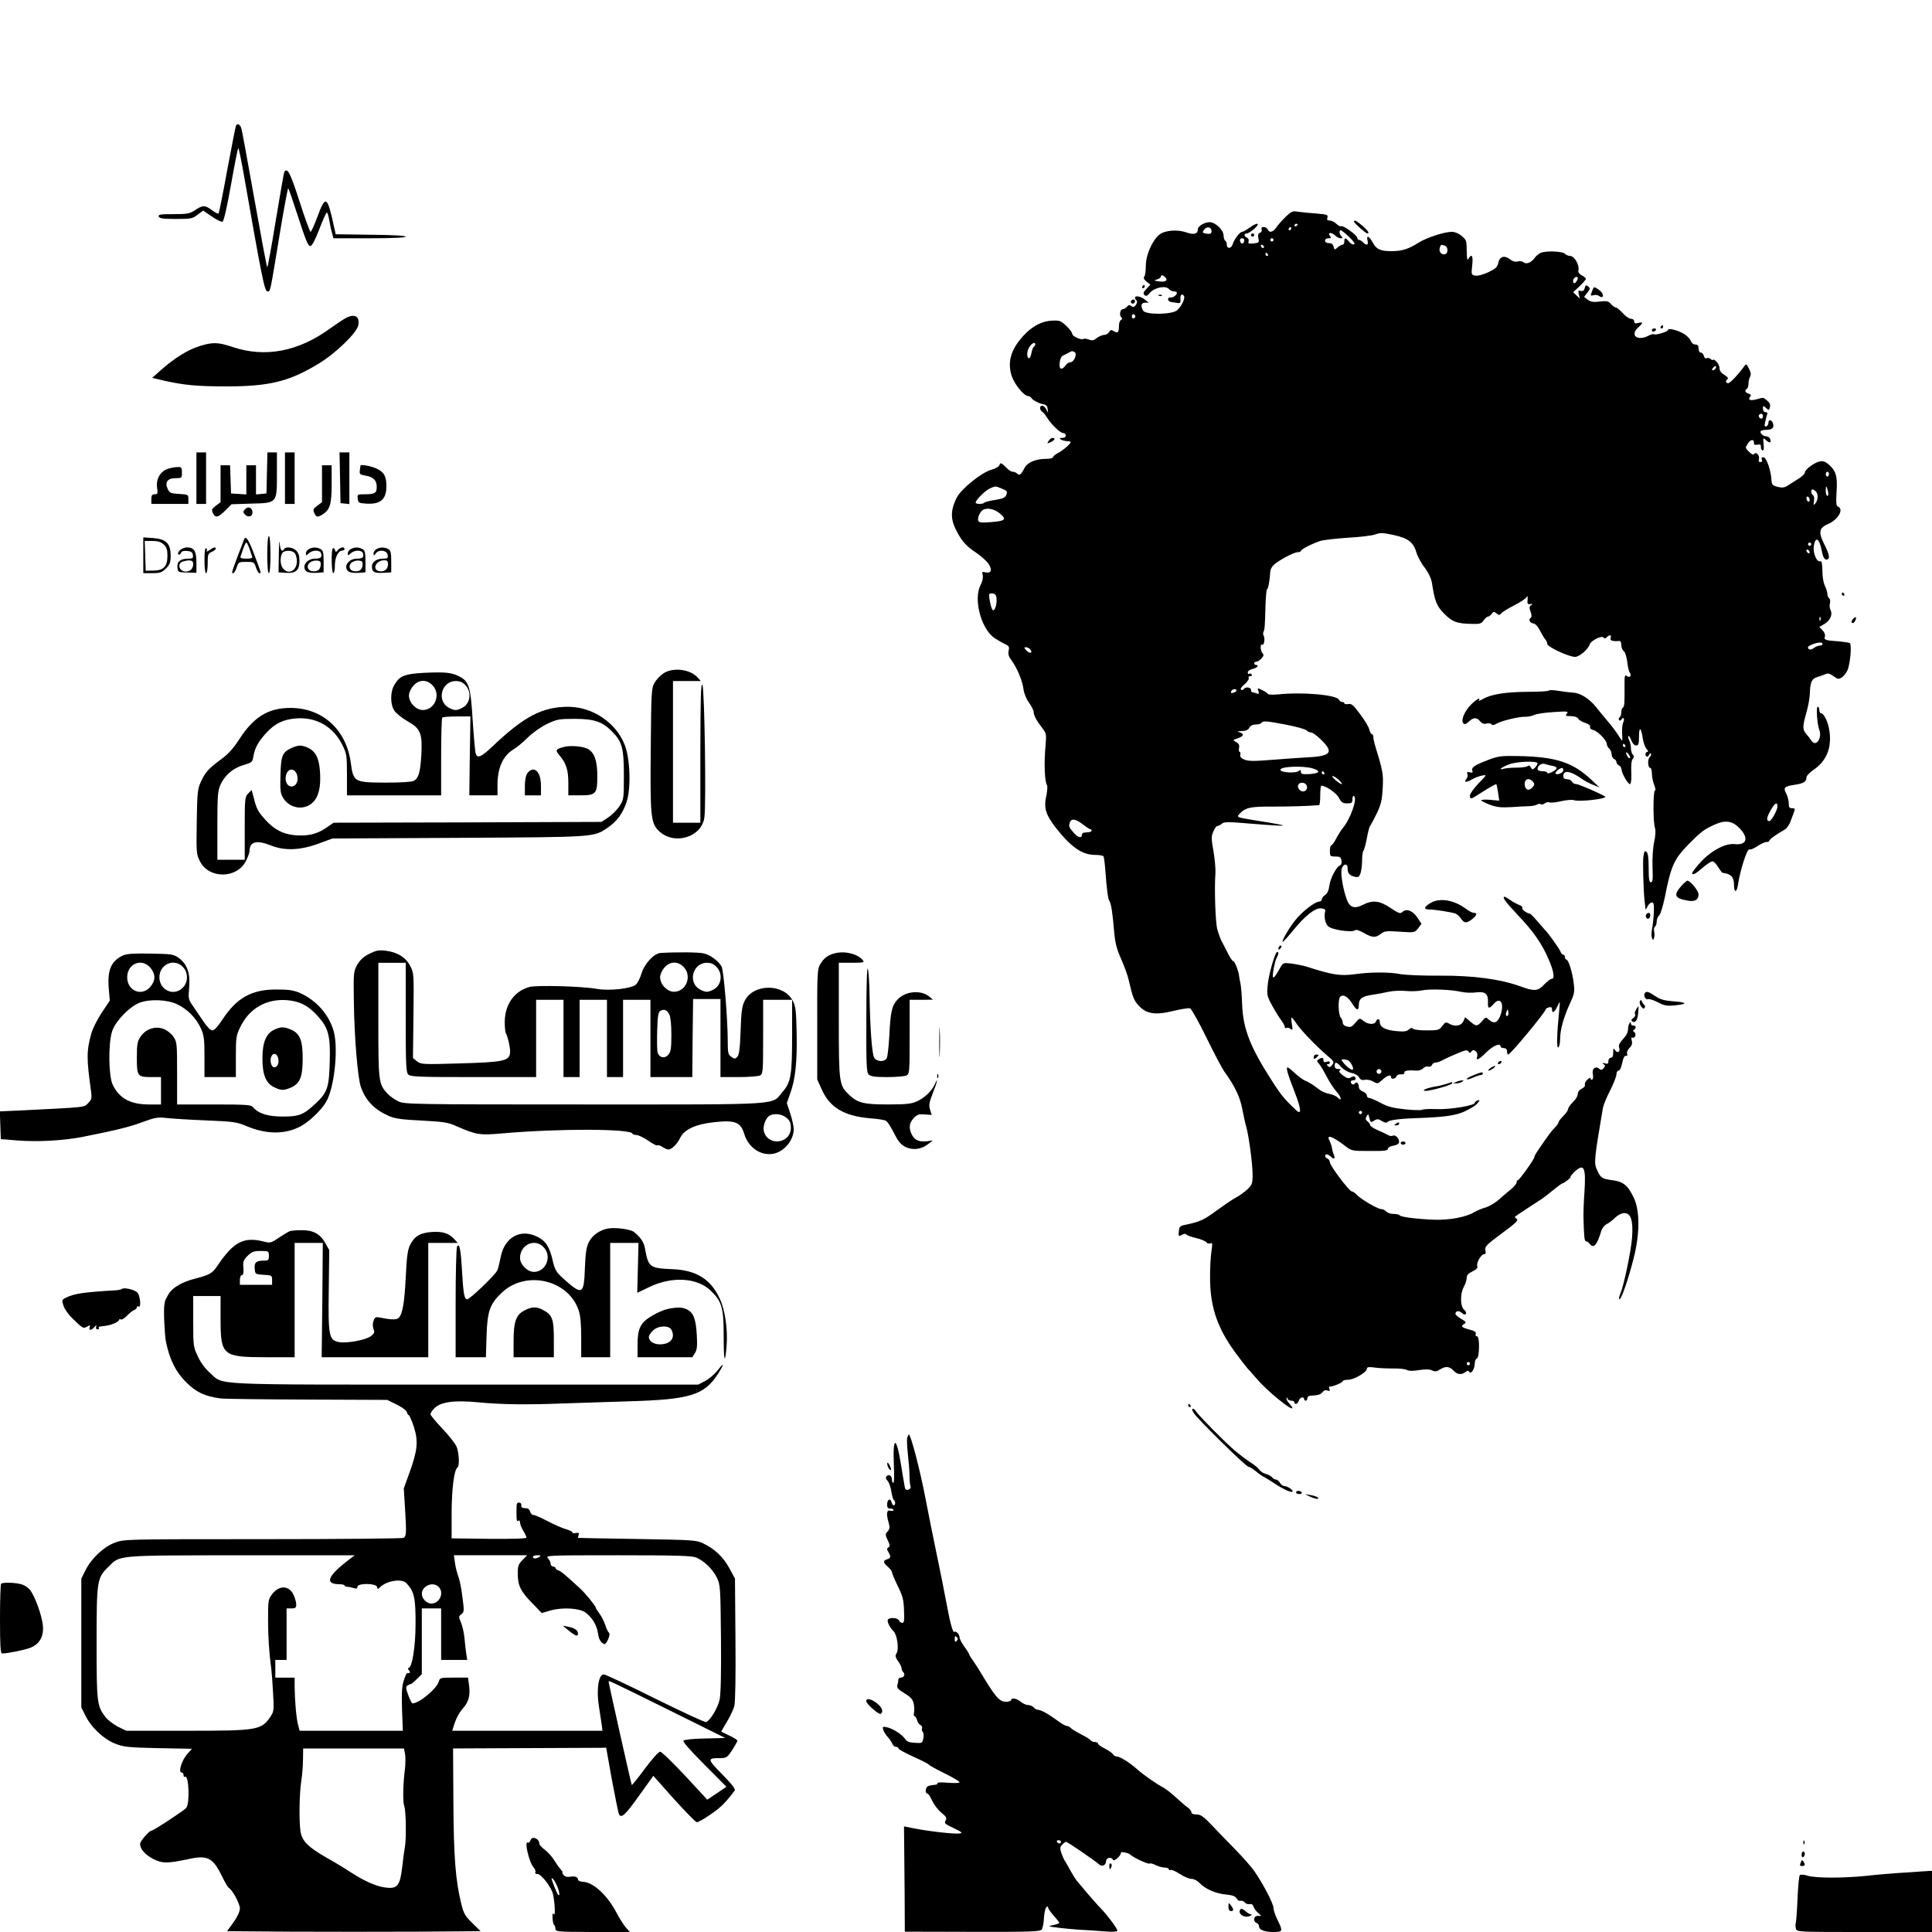 <?xml version="1.0" standalone="no"?>
<!DOCTYPE svg PUBLIC "-//W3C//DTD SVG 20010904//EN"
 "http://www.w3.org/TR/2001/REC-SVG-20010904/DTD/svg10.dtd">
<svg version="1.0" xmlns="http://www.w3.org/2000/svg"
 width="1200pt" height="1200pt" viewBox="0 0 1200 1200"
 preserveAspectRatio="xMidYMid meet">

<g transform="translate(0,1200) scale(0.1,-0.1)"
fill="#000000" stroke="none">
<path d="M1465 11217 c-3 -8 -27 -132 -54 -275 -26 -144 -50 -265 -54 -268 -3
-3 -21 6 -40 20 -42 32 -58 33 -105 1 -33 -22 -47 -25 -134 -25 -82 0 -96 -2
-92 -15 5 -12 27 -15 107 -15 93 0 103 2 134 26 l35 26 54 -37 c29 -20 59 -35
66 -32 8 3 28 90 53 231 22 124 42 226 45 226 3 0 18 -71 33 -157 113 -644
130 -733 148 -733 19 0 14 -23 80 378 24 144 46 262 49 262 3 0 31 -82 63
-181 47 -145 62 -180 75 -177 11 2 30 39 56 106 21 56 42 102 46 102 4 0 10
-19 14 -42 4 -24 11 -60 17 -80 l10 -38 224 0 c140 0 225 4 225 10 0 6 -84 11
-217 12 l-218 3 -23 103 c-31 132 -44 133 -91 4 -19 -50 -38 -92 -42 -92 -4 0
-36 86 -69 190 -57 177 -75 212 -94 182 -3 -4 -26 -139 -53 -300 -26 -161 -50
-292 -53 -292 -3 0 -38 188 -79 418 -41 229 -77 428 -81 441 -7 29 -28 39 -35
18z"/>
<path d="M7985 10653 c-22 -22 -48 -51 -58 -66 -20 -30 -44 -35 -53 -12 -4 8
-15 15 -25 15 -12 0 -16 -5 -13 -15 4 -8 -1 -17 -10 -21 -11 -4 -14 -14 -10
-34 6 -26 3 -28 -30 -32 -30 -3 -35 -1 -31 13 3 10 -1 19 -10 23 -19 7 -20 26
-1 26 8 0 30 14 48 30 40 37 17 41 -32 5 -19 -14 -39 -25 -45 -25 -14 0 -50
-47 -59 -78 -9 -27 -36 -29 -36 -3 0 11 -4 23 -10 26 -5 3 -10 18 -10 31 0 35
-51 84 -87 84 -32 0 -73 -25 -73 -44 0 -29 -24 -36 -70 -20 -56 20 -132 14
-167 -12 -44 -33 -86 -127 -86 -192 0 -31 -4 -63 -9 -69 -7 -9 -4 -18 13 -32
l24 -19 -24 -26 c-20 -21 -22 -29 -13 -38 10 -10 17 -7 35 14 27 32 98 46 117
23 7 -8 21 -15 31 -15 11 0 19 -4 19 -9 0 -13 -26 -32 -41 -29 -8 2 -14 -3
-14 -11 0 -8 9 -16 20 -17 11 -2 29 -4 40 -6 16 -2 19 2 17 25 -3 26 11 37 22
18 9 -14 -18 -68 -44 -89 -35 -27 -196 -28 -210 -1 -17 30 -12 49 13 49 l22 0
-25 20 c-37 29 -80 24 -51 -6 6 -5 4 -16 -4 -28 -11 -15 -17 -16 -28 -7 -11 9
-17 8 -27 -4 -7 -8 -18 -15 -25 -15 -17 0 -25 -36 -11 -50 8 -9 8 -14 -1 -17
-7 -3 -13 -19 -13 -37 0 -41 -7 -48 -32 -33 -16 10 -21 9 -29 -5 -6 -10 -19
-18 -30 -18 -12 0 -32 -9 -46 -19 -19 -16 -30 -18 -50 -10 -13 5 -28 7 -33 4
-14 -9 -70 16 -70 31 0 8 -17 31 -37 50 -36 33 -41 35 -95 32 -71 -5 -140 -49
-199 -126 -55 -72 -69 -140 -46 -215 17 -53 77 -127 103 -127 7 0 17 -6 21
-13 9 -14 50 -35 78 -39 13 -2 21 -12 22 -28 l3 -25 -12 23 c-6 12 -17 22 -25
22 -17 0 -17 -26 0 -37 7 -4 21 -21 31 -38 28 -44 82 -95 100 -95 9 0 16 -7
16 -15 0 -9 -9 -15 -22 -15 -19 0 -20 -2 -8 -10 8 -5 25 -10 38 -10 12 0 22
-3 22 -6 0 -11 -49 -53 -81 -69 -16 -9 -29 -20 -29 -25 0 -6 -19 -10 -42 -10
-64 0 -117 -22 -134 -56 -22 -42 -32 -50 -46 -36 -7 7 -19 12 -28 12 -8 0 -23
8 -32 18 -36 37 -46 42 -50 24 -3 -10 -23 -22 -49 -29 -63 -18 -187 -118 -216
-173 -38 -74 -40 -130 -8 -195 35 -72 64 -106 128 -148 28 -19 62 -49 74 -65
28 -39 21 -66 -15 -57 -22 5 -24 3 -18 -18 3 -14 -2 -39 -14 -62 -45 -88 4
-271 87 -328 21 -14 51 -31 66 -38 24 -11 27 -17 22 -40 -5 -21 0 -37 18 -61
34 -46 67 -125 74 -178 3 -26 18 -62 34 -84 16 -22 29 -48 29 -57 0 -21 17
-54 53 -100 26 -34 27 -40 21 -110 -10 -107 -6 -222 9 -246 4 -6 2 -33 -3 -60
-19 -80 -6 -122 59 -206 96 -121 163 -167 244 -167 25 0 48 -4 51 -9 3 -5 8
-42 11 -82 8 -114 17 -183 25 -194 11 -15 20 -71 29 -180 7 -81 15 -115 44
-180 20 -45 41 -103 47 -130 26 -111 32 -127 61 -159 47 -54 104 -63 217 -35
50 12 97 19 104 16 8 -3 54 -85 102 -183 48 -99 98 -192 110 -209 64 -88 98
-158 112 -233 8 -42 19 -93 25 -112 16 -57 39 -230 39 -296 0 -55 -3 -63 -32
-91 -18 -17 -51 -41 -73 -52 -22 -12 -76 -49 -120 -81 -77 -57 -100 -68 -190
-87 -36 -7 -40 -11 -43 -41 -3 -32 -2 -33 19 -22 13 8 24 8 28 2 3 -5 31 -15
61 -22 30 -7 58 -19 63 -26 4 -7 15 -10 24 -7 14 6 15 0 7 -53 -5 -32 -9 -108
-8 -169 1 -179 49 -313 167 -470 33 -44 63 -82 66 -85 3 -3 32 -35 65 -73 57
-66 202 -185 212 -174 3 3 -4 15 -15 26 -12 12 -21 27 -20 34 0 10 2 10 6 0 2
-7 13 -13 24 -13 10 0 19 -4 19 -10 0 -18 22 -10 27 10 5 20 33 29 33 10 0 -5
5 -10 10 -10 6 0 10 7 10 15 0 8 8 15 18 16 48 2 66 7 77 23 8 10 19 14 30 9
14 -5 17 -3 12 10 -3 9 -3 16 1 15 14 -4 82 24 82 33 0 5 15 9 33 9 37 0 117
47 117 68 0 11 11 13 48 8 26 -4 77 -6 114 -6 37 1 76 -3 86 -9 13 -7 39 -7
76 -1 39 6 65 6 81 -2 19 -9 29 -7 49 6 35 22 59 20 85 -8 23 -25 51 -27 76
-6 10 8 15 8 21 -1 10 -18 34 18 34 52 0 15 6 29 13 31 17 6 19 138 1 138 -8
0 -11 6 -8 15 4 11 -6 18 -40 27 -49 13 -56 21 -30 36 13 7 10 13 -20 30 -20
12 -36 26 -36 31 0 19 22 23 40 6 13 -11 20 -13 25 -5 4 6 -1 17 -10 24 -25
18 -27 97 -4 141 11 19 19 45 19 58 0 17 10 28 36 40 25 13 34 22 30 33 -8 20
24 74 42 74 10 0 12 7 8 24 -5 22 5 33 91 97 107 79 118 90 100 101 -6 4 -9 9
-7 11 5 5 142 95 169 112 9 6 39 29 68 53 28 23 54 42 58 42 4 0 18 9 32 20
14 11 22 20 18 20 -4 0 6 13 23 30 61 58 74 32 63 -130 -4 -52 -6 -115 -6
-140 3 -129 6 -160 16 -160 7 0 17 -7 23 -16 24 -32 46 -7 72 81 5 16 20 35
32 41 13 6 37 24 53 40 19 18 41 29 59 29 40 0 55 -48 47 -153 -7 -86 -50
-293 -73 -348 -8 -19 -10 -34 -5 -34 12 0 55 125 88 255 39 153 39 295 1 375
-36 76 -64 100 -130 109 -68 9 -76 14 -99 65 -19 44 -18 61 37 384 3 18 23 67
45 109 21 42 39 87 39 100 0 13 6 23 13 23 8 0 17 19 23 48 6 31 14 46 23 44
9 -2 11 3 7 13 -3 9 3 24 15 36 15 15 19 28 14 46 -4 16 -2 22 5 18 5 -3 13 1
17 10 3 10 0 21 -7 25 -8 5 -9 9 -1 14 16 10 14 26 -4 26 -8 0 -15 5 -15 11 0
26 -17 -4 -18 -32 0 -21 -11 -42 -32 -64 -19 -20 -28 -37 -24 -48 10 -27 -7
-43 -23 -22 -12 17 -13 16 -13 -13 0 -22 -5 -32 -15 -32 -8 0 -15 -9 -15 -21
0 -16 -4 -19 -22 -14 -17 5 -19 4 -9 -4 12 -8 13 -12 2 -25 -10 -12 -17 -14
-27 -5 -24 20 -47 2 -41 -31 4 -16 2 -32 -3 -35 -6 -3 -10 -1 -10 6 0 7 -8 5
-20 -6 -12 -10 -18 -25 -16 -32 3 -8 -5 -18 -19 -25 -15 -7 -25 -20 -25 -33 0
-12 -13 -34 -30 -50 -16 -16 -30 -35 -30 -43 0 -7 -13 -27 -30 -44 -16 -16
-30 -34 -30 -39 0 -6 -11 -21 -24 -34 -21 -21 -42 -50 -108 -147 -10 -15 -18
-31 -18 -35 0 -13 -93 -143 -102 -143 -4 0 -8 -6 -8 -14 0 -8 -16 -27 -35 -43
-19 -15 -53 -44 -75 -64 -23 -20 -60 -42 -83 -49 -23 -6 -55 -20 -72 -30 -50
-30 -152 -49 -245 -46 -111 4 -209 17 -216 27 -3 5 -20 9 -38 9 -19 0 -39 7
-46 15 -7 8 -21 15 -31 15 -21 0 -130 63 -154 91 -10 10 -23 19 -29 19 -16 1
-136 160 -136 181 0 9 -7 19 -15 23 -17 6 -20 26 -4 26 6 0 17 -7 26 -15 19
-19 28 -12 18 12 -5 10 -10 29 -12 42 -2 14 -9 33 -14 44 -24 43 13 32 91 -27
45 -35 45 -35 158 -35 89 -1 112 2 112 13 0 8 15 17 35 20 25 5 35 12 35 25 0
22 -25 45 -39 37 -6 -4 -18 -2 -28 3 -10 6 -39 20 -65 31 -27 11 -48 26 -48
32 0 6 -7 16 -16 23 -13 9 -14 16 -6 31 10 17 11 17 17 -9 8 -31 9 -31 34 -15
15 9 24 8 44 -5 15 -9 28 -13 32 -8 8 13 67 22 181 26 176 6 246 16 304 43 30
14 63 34 73 45 21 24 21 28 2 21 -8 -4 -15 -10 -15 -14 0 -17 -153 -42 -234
-39 -44 2 -86 0 -93 -4 -6 -4 -54 -3 -107 3 -75 8 -107 16 -151 40 -30 16 -62
30 -70 30 -8 0 -15 7 -15 15 0 9 -11 20 -25 25 -15 6 -25 17 -25 29 0 23 -16
36 -25 21 -7 -12 -25 -4 -25 11 0 5 7 9 15 9 8 0 15 4 15 8 0 17 -12 21 -30
10 -13 -9 -24 -6 -48 12 -23 17 -28 26 -20 32 9 5 5 8 -9 8 -16 0 -23 6 -23
20 0 28 12 25 42 -9 15 -16 41 -31 62 -35 21 -4 40 -15 47 -27 8 -15 18 -20
36 -16 14 3 38 -2 53 -11 26 -15 28 -14 56 11 29 27 54 35 54 17 0 -16 27 -12
34 5 3 8 15 14 28 12 14 -1 22 3 21 11 -3 12 23 16 78 12 14 0 31 6 39 15 7 8
21 13 30 10 11 -3 20 1 24 10 3 8 13 15 22 15 9 0 28 6 42 14 30 16 83 39 126
56 23 8 31 8 38 -2 6 -10 10 -10 17 1 14 21 44 -5 36 -30 -10 -31 10 -22 58
26 42 41 87 59 87 35 0 -5 9 -10 20 -10 13 0 20 -7 20 -20 0 -11 4 -20 8 -20
13 0 232 264 232 280 0 4 9 10 20 13 15 4 20 0 20 -15 0 -26 17 -14 35 25 15
32 15 32 10 -23 -15 -149 -18 -243 -6 -236 6 4 11 28 11 53 0 57 23 138 62
222 26 56 29 70 23 120 -7 67 -33 151 -46 151 -5 0 -9 7 -9 15 0 8 -5 15 -10
15 -6 0 -13 8 -17 18 -6 17 -78 119 -98 137 -5 6 -27 30 -48 55 -21 25 -41 45
-45 45 -18 1 -52 27 -47 36 4 5 -6 14 -21 19 -15 6 -39 19 -54 30 -16 11 -31
20 -34 20 -19 0 3 -30 78 -110 101 -106 153 -181 195 -279 33 -77 39 -121 18
-121 -7 0 -27 -16 -46 -35 -39 -42 -60 -44 -152 -10 -124 44 -288 66 -497 65
-103 -1 -211 4 -241 9 -69 14 -188 14 -286 0 -92 -12 -137 -5 -300 47 -22 7
-64 15 -93 19 -51 6 -53 5 -70 -25 -26 -47 -40 -66 -45 -60 -7 7 11 100 23
122 13 22 13 41 1 34 -15 -10 -53 -147 -58 -211 -5 -54 -2 -66 28 -120 18 -33
43 -74 56 -91 13 -17 23 -36 23 -43 0 -7 5 -9 10 -6 6 4 18 1 26 -6 13 -10 14
-7 8 29 -4 23 -4 42 -2 42 3 0 17 -17 30 -37 29 -43 121 -139 190 -198 44 -37
46 -41 33 -59 -12 -16 -18 -17 -27 -8 -9 9 -9 12 0 12 7 0 12 5 12 11 0 6 -9
8 -20 4 -14 -5 -20 -2 -20 9 0 18 -8 20 -30 6 -12 -8 -12 -11 2 -27 9 -10 30
-45 47 -78 17 -33 45 -76 61 -94 31 -33 38 -68 8 -38 -8 9 -32 19 -52 23 -21
3 -50 16 -64 28 -35 27 -61 44 -90 56 -13 6 -40 26 -60 45 -20 19 -40 35 -45
35 -11 0 1 -43 45 -155 40 -103 43 -143 10 -112 -73 68 -94 93 -154 187 -133
207 -177 319 -183 471 -2 58 -7 118 -11 133 -4 16 -7 36 -8 45 -3 29 -27 91
-36 91 -5 0 -20 21 -33 48 -13 26 -31 61 -40 77 -8 17 -20 50 -27 75 -11 45
-18 250 -11 345 2 28 -4 90 -12 138 -14 77 -14 92 -1 122 8 19 19 35 26 35 6
0 19 6 27 14 14 12 40 12 181 0 258 -21 263 -17 23 21 -111 18 -113 19 -96 38
37 41 68 48 206 47 106 0 216 3 290 9 4 1 7 28 7 61 0 33 3 60 7 60 27 0 93
-45 109 -75 15 -29 24 -35 51 -35 29 0 33 3 33 26 0 15 4 23 10 19 23 -14 -23
-144 -71 -200 -9 -11 -27 -39 -39 -62 -12 -24 -26 -43 -31 -43 -5 0 -9 -16 -9
-35 0 -33 2 -35 34 -35 28 0 34 -4 38 -24 3 -15 0 -27 -8 -30 -23 -9 -61 -80
-67 -126 -4 -30 -13 -50 -26 -59 -12 -7 -21 -20 -21 -27 0 -8 -8 -14 -17 -14
-26 -1 -104 -61 -145 -112 -39 -47 -92 -138 -80 -137 4 0 31 30 61 67 77 94
138 143 176 140 21 -2 29 -7 26 -18 -9 -31 -1 -75 18 -93 21 -22 148 -41 167
-25 7 5 28 -1 55 -17 53 -30 73 -31 106 -5 22 17 35 19 117 13 92 -6 93 -6
114 21 l21 28 -25 38 c-29 43 -68 59 -93 36 -14 -13 -22 -10 -75 25 -67 45
-110 50 -171 19 -51 -26 -79 -18 -98 28 -20 49 -40 150 -35 187 4 37 38 49 38
13 0 -32 11 -45 42 -53 24 -6 29 -3 38 20 5 14 10 50 10 79 0 28 4 56 8 61 5
6 15 42 22 80 7 39 16 72 20 75 3 3 21 37 40 75 28 59 34 84 38 159 5 89 2
104 -49 272 -5 17 -9 38 -9 47 0 9 -4 17 -9 17 -5 0 -12 13 -16 28 -3 16 -29
59 -57 96 -42 57 -54 67 -74 63 -13 -2 -24 0 -24 4 0 5 -6 9 -14 9 -8 0 -16 6
-19 13 -12 31 -225 50 -379 34 -32 -3 -60 -2 -63 3 -3 5 -19 16 -36 24 -29 14
-30 14 -23 -6 5 -17 3 -20 -11 -15 -9 4 -21 7 -26 7 -5 0 -9 7 -9 15 0 17 -35
21 -45 5 -4 -6 -11 -7 -17 -4 -6 4 3 18 22 34 18 15 29 33 26 39 -4 6 0 11 9
11 9 0 13 5 10 10 -4 6 -11 8 -16 5 -5 -4 -9 0 -9 9 0 8 13 17 30 21 28 6 43
25 20 25 -5 0 -10 5 -10 10 0 6 6 10 13 10 8 0 22 9 32 20 14 16 16 23 7 32
-14 14 -16 62 -3 54 12 -8 20 39 10 55 -4 7 -5 18 -2 23 8 13 10 38 13 164 2
56 6 102 10 102 7 0 18 64 20 113 1 10 10 27 20 37 27 27 126 80 149 80 12 0
21 4 21 8 0 10 67 44 120 62 19 6 96 15 171 20 74 4 152 13 172 21 31 11 47
10 113 -4 91 -20 123 -45 142 -110 7 -24 30 -66 51 -93 24 -32 40 -66 45 -95
17 -112 29 -143 75 -190 52 -52 79 -62 168 -64 56 -2 64 1 78 22 9 12 20 23
27 23 6 0 16 8 23 17 11 15 15 15 30 3 15 -12 19 -12 29 0 6 8 42 30 79 49 37
19 72 41 77 50 8 12 10 9 8 -14 -3 -25 0 -30 17 -27 16 2 17 1 5 -7 -12 -8
-13 -16 -3 -41 6 -17 7 -32 2 -36 -17 -10 -9 -33 13 -36 15 -2 30 -18 44 -47
12 -23 27 -48 33 -54 6 -6 11 -18 11 -26 0 -19 134 -81 173 -81 27 0 81 47 91
78 8 24 76 57 86 42 5 -8 12 -7 22 4 18 17 29 11 21 -10 -5 -13 18 -19 55 -15
7 1 12 -9 12 -25 0 -15 7 -32 15 -38 9 -6 18 -35 22 -66 3 -30 10 -60 15 -67
15 -18 0 -37 -18 -22 -12 10 -14 2 -14 -52 1 -114 0 -138 -10 -144 -6 -3 -10
-17 -10 -30 0 -13 -5 -27 -10 -30 -6 -4 -7 -11 -4 -17 4 -6 9 -5 15 3 12 20
22 4 11 -18 -5 -10 -8 -39 -7 -65 2 -27 2 -48 0 -48 -2 0 -14 17 -26 37 -13
20 -41 58 -64 84 -22 26 -55 66 -73 89 -43 52 -97 86 -142 88 -19 1 -60 6 -90
11 -30 5 -57 6 -60 2 -3 -5 -61 -8 -131 -8 -138 -1 -227 -15 -277 -44 -18 -10
-30 -15 -27 -9 14 23 -14 7 -48 -26 -42 -42 -65 -100 -48 -117 8 -8 17 -5 34
11 29 27 48 28 70 2 12 -14 24 -19 41 -14 13 3 27 1 30 -5 5 -7 14 -6 29 3 28
18 143 46 182 44 17 0 41 5 54 11 13 7 66 15 119 18 87 6 96 5 84 -9 -11 -14
-8 -16 24 -16 23 0 40 -6 46 -15 4 -9 24 -21 44 -27 22 -8 34 -17 30 -25 -3
-8 5 -16 19 -19 29 -7 85 -65 85 -87 0 -9 7 -22 15 -29 8 -7 15 -23 15 -35 0
-13 7 -25 15 -29 8 -3 15 -12 15 -20 0 -7 7 -16 15 -20 8 -3 15 -13 16 -23 1
-27 43 -98 54 -93 6 3 9 35 7 73 -2 43 1 74 9 83 9 11 9 18 1 26 -7 7 -12 25
-12 41 0 15 -5 37 -11 49 -6 11 -8 22 -5 26 4 3 12 -9 18 -26 8 -20 19 -32 30
-32 15 0 18 9 18 58 1 64 13 55 24 -18 4 -24 14 -52 23 -62 10 -11 12 -18 5
-18 -7 0 -12 -7 -12 -15 0 -18 17 -20 23 -2 2 6 7 9 11 6 4 -4 0 -13 -7 -21
-16 -15 -12 -68 4 -68 5 0 9 -16 9 -35 0 -20 7 -51 14 -70 8 -19 11 -35 5 -35
-12 0 -12 -201 0 -232 5 -15 4 -47 -5 -88 -8 -37 -12 -104 -10 -157 3 -74 1
-93 -10 -93 -11 0 -14 20 -14 89 0 63 -4 92 -14 100 -11 9 -14 3 -19 -31 -4
-37 0 -193 7 -268 2 -14 4 -34 5 -45 1 -18 3 -17 14 5 7 14 19 25 27 25 12 0
14 -13 12 -65 -2 -36 -7 -81 -11 -100 -4 -20 -5 -44 -1 -54 6 -18 7 -18 13 -2
4 10 4 28 1 41 -3 12 -1 26 5 29 6 4 11 19 11 33 0 14 7 31 15 37 8 6 23 55
35 111 38 195 57 237 142 325 81 83 100 97 165 127 70 32 114 25 160 -24 56
-59 41 -104 -32 -96 -59 7 -150 -42 -216 -116 -27 -30 -49 -59 -49 -63 0 -17
20 -7 65 32 25 22 53 40 61 40 8 0 24 -16 35 -35 12 -19 24 -35 27 -36 53 -6
72 -26 72 -75 0 -52 18 -49 25 3 12 83 56 222 70 217 7 -3 29 6 50 20 21 14
46 26 56 26 11 0 19 4 19 9 0 8 40 37 96 69 12 7 29 31 37 55 8 23 18 50 22
60 5 13 2 17 -14 17 -17 0 -21 6 -21 30 0 17 -7 45 -16 62 -19 37 -12 44 56
54 52 8 70 19 70 45 0 10 19 30 42 46 79 53 114 131 102 233 -6 58 -34 120
-54 120 -5 0 -10 9 -10 20 0 11 -4 20 -10 20 -11 0 -4 -107 10 -144 19 -50
-21 -108 -48 -68 -7 11 -22 31 -33 43 -24 28 -24 47 1 134 11 38 20 90 21 115
2 71 11 94 44 104 17 5 40 13 51 18 17 8 28 5 52 -12 26 -19 32 -20 51 -8 11
7 27 26 35 43 18 39 29 162 15 171 -6 3 -40 8 -76 11 -76 5 -87 9 -78 31 3 8
-3 25 -15 37 l-20 21 31 18 c36 21 53 59 39 86 -6 11 -8 30 -4 44 3 13 1 27
-5 30 -6 4 -11 16 -11 27 0 11 -7 33 -15 50 -9 17 -16 56 -16 94 -1 45 -4 62
-13 59 -22 -8 -47 51 -40 95 10 64 35 47 50 -34 7 -40 21 -58 36 -49 15 9 8
36 -23 97 -36 71 -30 99 25 122 63 27 101 93 61 109 -10 3 -12 25 -8 90 7 97
-4 133 -49 171 -22 19 -36 23 -56 19 -35 -8 -92 -51 -92 -69 0 -7 -16 -24 -37
-37 -20 -12 -50 -32 -66 -42 -23 -15 -36 -17 -66 -10 -31 8 -36 13 -38 39 -3
62 -30 140 -48 144 -13 2 -16 -1 -12 -13 4 -10 1 -16 -9 -16 -10 0 -13 6 -9
19 6 21 -19 49 -30 31 -4 -7 -16 -2 -32 14 -24 24 -24 25 -7 51 17 27 40 29
38 3 -1 -10 6 -13 21 -10 17 3 23 0 22 -13 -1 -10 3 -20 10 -22 8 -3 10 9 7
38 -4 41 -4 42 16 24 23 -20 34 -16 24 9 -3 9 -14 16 -24 16 -20 0 -43 23 -33
33 3 4 18 7 32 7 37 0 51 12 44 38 -6 25 -31 30 -29 6 0 -9 -5 -19 -13 -22
-11 -4 -13 2 -8 24 3 16 9 37 12 47 5 12 2 17 -9 17 -10 0 -16 8 -16 22 0 20
1 20 19 4 17 -16 19 -16 24 5 4 15 -1 27 -16 40 -26 22 -24 21 -66 9 -39 -11
-57 -4 -41 15 8 10 6 15 -9 20 -23 7 -27 20 -11 30 6 3 10 17 10 31 0 14 4 34
10 44 7 13 5 27 -7 50 -15 31 -17 32 -30 14 -38 -52 -87 -104 -99 -104 -17 0
-18 16 -3 26 6 3 -2 14 -20 25 -21 12 -31 27 -31 42 0 13 -9 32 -20 42 -11 10
-20 15 -20 10 0 -4 -7 -2 -15 5 -8 6 -19 9 -25 5 -7 -4 -14 2 -17 14 -3 12
-12 21 -19 21 -8 0 -14 10 -14 25 0 18 -5 25 -20 25 -12 0 -24 10 -29 24 -5
12 -24 32 -43 43 -39 23 -98 37 -98 23 0 -10 -79 -34 -87 -26 -3 3 -18 -1 -34
-9 -68 -36 -117 2 -65 50 33 30 33 37 1 29 -19 -5 -25 -2 -25 10 0 9 -8 16
-20 16 -11 0 -34 16 -51 35 -17 19 -36 35 -43 35 -6 0 -20 10 -30 21 -15 19
-25 21 -69 16 -41 -5 -57 -2 -75 11 l-23 18 20 26 c18 23 19 27 5 39 -13 10
-16 9 -21 -10 -4 -16 -11 -21 -24 -18 -16 4 -18 1 -13 -21 l7 -27 -21 20 -21
20 40 37 c21 20 39 41 39 46 0 5 -12 15 -26 22 -17 10 -24 20 -20 33 7 29 -25
86 -50 87 -12 0 -26 6 -33 13 -14 17 -125 21 -154 5 -12 -6 -28 -19 -35 -30
-21 -29 -51 -41 -68 -28 -7 7 -25 10 -38 6 -15 -4 -32 1 -48 14 -34 26 -64 17
-72 -23 -6 -27 -16 -36 -62 -58 -33 -15 -66 -24 -81 -21 -25 5 -25 6 -19 63 7
60 -3 77 -23 42 -8 -14 -10 -2 -11 49 0 62 -2 68 -31 92 -18 16 -43 26 -61 26
-47 0 -158 -36 -208 -68 -61 -39 -104 -52 -166 -52 -71 0 -95 11 -118 54 -22
41 -41 48 -32 11 7 -28 -5 -33 -28 -10 -8 8 -19 15 -25 15 -6 0 -11 6 -11 13
0 16 -88 79 -100 72 -5 -3 -18 3 -30 15 -11 11 -29 20 -41 20 -15 0 -19 5 -14
19 5 17 -2 19 -72 25 -43 3 -94 8 -113 11 -31 6 -39 2 -75 -32z m75 -47 c0 -3
-4 -8 -10 -11 -5 -3 -10 -1 -10 4 0 6 5 11 10 11 6 0 10 -2 10 -4z m-535 -41
c0 -15 -6 -19 -24 -17 -33 3 -36 8 -21 27 17 21 45 15 45 -10z m495 15 c0 -5
-5 -10 -11 -10 -5 0 -7 5 -4 10 3 6 8 10 11 10 2 0 4 -4 4 -10z m360 -52 c28
-28 39 -43 30 -46 -7 -3 -21 5 -31 17 -21 26 -29 27 -29 1 0 -11 -5 -20 -12
-20 -6 0 -20 -8 -30 -17 -18 -16 -19 -16 -25 5 -3 15 -13 22 -29 22 -15 0 -24
6 -24 15 0 9 9 15 21 15 17 0 19 3 10 14 -19 22 9 26 31 4 10 -10 26 -18 35
-18 13 0 14 3 5 12 -14 14 -16 38 -4 38 4 0 28 -19 52 -42z m-652 -25 c-4 -22
-22 -20 -26 1 -2 10 3 16 13 16 10 0 15 -7 13 -17z m182 7 c0 -5 -4 -10 -10
-10 -5 0 -10 5 -10 10 0 6 5 10 10 10 6 0 10 -4 10 -10z m-59 -43 c-1 -12 -15
-9 -19 4 -3 6 1 10 8 8 6 -3 11 -8 11 -12z m1123 7 c24 -9 21 -54 -4 -54 -23
0 -35 22 -26 45 6 17 8 17 30 9z m-1099 -54 c3 -5 1 -10 -4 -10 -6 0 -11 5
-11 10 0 6 2 10 4 10 3 0 8 -4 11 -10z m-635 -145 c16 -19 -5 -29 -47 -22 -27
4 -27 5 -5 12 12 4 22 11 22 16 0 14 16 11 30 -6z m2560 -2 c0 -5 -4 -15 -10
-23 -11 -18 -25 -7 -17 15 6 15 27 21 27 8z m-2748 -238 c0 -5 -5 -11 -11 -13
-6 -2 -11 4 -11 13 0 9 5 15 11 13 6 -2 11 -8 11 -13z m-622 -174 c0 -6 -4
-12 -9 -15 -5 -3 -12 -22 -15 -41 -4 -20 -11 -33 -17 -30 -14 9 -11 48 7 73
16 23 34 29 34 13z m243 -47 c21 -8 -1 -64 -25 -64 -10 0 -23 -9 -30 -20 -7
-11 -19 -20 -26 -20 -19 0 -11 71 8 80 8 4 24 12 35 18 11 6 21 11 22 11 1 1
8 -2 16 -5z m3982 -103 c-3 -6 -11 -11 -17 -11 -6 0 -6 6 2 15 14 17 26 13 15
-4z m295 -296 c0 -8 -4 -15 -9 -15 -13 0 -22 16 -14 24 11 11 23 6 23 -9z
m410 -360 c0 -8 -4 -15 -10 -15 -5 0 -10 7 -10 15 0 8 5 15 10 15 6 0 10 -7
10 -15z m-5137 -90 c32 -13 35 -18 28 -37 -7 -19 -20 -25 -69 -33 -33 -5 -64
-13 -68 -17 -10 -11 -54 -10 -54 0 0 16 60 76 88 88 36 16 34 16 75 -1z m5131
-17 c4 -17 2 -28 -4 -28 -5 0 -10 14 -10 32 0 36 4 35 14 -4z m-76 0 c16 -16
15 -50 -1 -73 -13 -16 -14 -15 -10 12 3 17 0 34 -6 37 -13 8 -15 36 -3 36 4 0
13 -5 20 -12z m-38 -54 c0 -8 -4 -12 -10 -9 -5 3 -10 13 -10 21 0 8 5 12 10 9
6 -3 10 -13 10 -21z m-5030 -83 c45 -38 35 -47 -57 -54 -58 -5 -72 -3 -77 9
-6 16 10 54 28 66 25 17 73 7 106 -21z m5040 -191 c0 -5 -4 -10 -10 -10 -5 0
-10 5 -10 10 0 6 5 10 10 10 6 0 10 -4 10 -10z m-10 -51 c0 -6 -4 -7 -10 -4
-5 3 -10 11 -10 16 0 6 5 7 10 4 6 -3 10 -11 10 -16z m-5050 -298 c0 -37 -14
-70 -25 -59 -10 10 -26 88 -20 98 3 4 14 6 25 3 15 -4 20 -14 20 -42z m5117
-123 c-3 -8 -6 -5 -6 6 -1 11 2 17 5 13 3 -3 4 -12 1 -19z m13 -148 c0 -5 -8
-10 -17 -10 -10 0 -27 -7 -37 -15 -19 -14 -36 -12 -36 5 0 9 46 28 73 29 9 1
17 -3 17 -9z m-4921 -34 c19 -23 -4 -28 -24 -6 -15 17 -16 20 -3 20 9 0 21 -6
27 -14z m1281 -255 c0 -5 -9 -11 -19 -14 -14 -3 -18 -1 -14 9 6 15 33 19 33 5z
m308 -212 c62 -12 119 -28 127 -35 7 -8 21 -14 30 -14 9 0 38 -22 65 -49 77
-77 56 -99 -105 -106 -27 -1 -117 -8 -198 -14 -120 -10 -154 -9 -178 1 -21 9
-29 18 -25 31 2 9 0 17 -4 17 -5 0 -7 11 -4 25 3 18 -2 27 -18 36 -23 12 -22
12 9 23 39 13 43 28 11 38 -18 5 -15 6 14 7 26 1 40 7 48 21 7 13 21 20 40 20
16 0 32 5 35 10 9 14 26 13 153 -11z m2107 -129 c3 -5 1 -10 -4 -10 -6 0 -11
5 -11 10 0 6 2 10 4 10 3 0 8 -4 11 -10z m29 -79 c-6 -6 -24 19 -24 34 1 6 7
1 15 -9 8 -11 12 -22 9 -25z m-1970 -64 c52 -16 43 -31 -21 -35 -44 -2 -53 0
-53 14 0 13 -3 14 -14 5 -18 -15 -108 -10 -113 6 -8 22 137 29 201 10z m71
-27 c3 -5 1 -10 -4 -10 -6 0 -11 5 -11 10 0 6 2 10 4 10 3 0 8 -4 11 -10z m91
-45 c15 -14 23 -25 18 -25 -14 0 -70 49 -57 50 7 0 24 -11 39 -25z m-198 -41
c4 -27 -26 -40 -46 -20 -21 20 -8 48 20 44 14 -2 24 -11 26 -24z m2922 -123
c0 -23 -38 -91 -50 -91 -20 0 -18 21 6 64 27 49 44 59 44 27z m-4315 -111 c21
-16 42 -30 46 -30 5 0 9 -4 9 -10 0 -5 -13 -10 -30 -10 -20 0 -30 -5 -30 -15
0 -25 -27 -17 -54 16 -28 32 -29 38 -20 63 9 24 37 19 79 -14z m2353 -1041
c24 -5 64 -7 90 -3 57 7 76 -8 74 -61 -2 -41 7 -44 36 -10 44 50 69 -4 38 -80
-17 -39 -39 -45 -69 -18 -18 17 -20 17 -42 -10 -30 -33 -36 -34 -74 -1 l-31
26 -11 -26 c-14 -29 -54 -35 -90 -13 -18 10 -23 9 -40 -15 -20 -26 -25 -28
-99 -28 -45 0 -82 5 -85 11 -5 7 -13 5 -24 -5 -14 -13 -31 -15 -82 -10 -67 7
-99 25 -99 56 0 22 -16 24 -24 3 -8 -21 -49 -19 -77 4 -24 19 -24 19 -50 -11
-21 -26 -30 -30 -52 -24 -17 4 -27 13 -27 24 0 10 -5 23 -11 29 -17 17 -20
120 -4 133 19 16 48 -1 75 -45 26 -43 40 -45 40 -6 0 38 21 54 84 62 28 4 74
13 101 19 28 6 75 8 105 5 30 -3 75 -2 100 3 51 11 184 6 248 -9z m288 -146
c-11 -11 -17 4 -9 23 7 18 8 18 11 1 2 -10 1 -21 -2 -24z m-990 -281 c16 -11
35 -50 26 -55 -8 -6 -39 18 -61 46 -12 15 -11 17 5 17 11 0 24 -4 30 -8z m204
-67 c0 -8 -7 -15 -15 -15 -8 0 -15 7 -15 15 0 8 7 15 15 15 8 0 15 -7 15 -15z
m-120 -255 c0 -5 -4 -10 -10 -10 -5 0 -10 5 -10 10 0 6 5 10 10 10 6 0 10 -4
10 -10z m670 -1560 c0 -5 -4 -10 -10 -10 -5 0 -10 5 -10 10 0 6 5 10 10 10 6
0 10 -4 10 -10z"/>
<path d="M8410 10623 c0 -8 73 -73 83 -73 15 0 6 15 -30 47 -37 32 -53 40 -53
26z"/>
<path d="M7770 10540 c0 -5 5 -10 10 -10 6 0 10 5 10 10 0 6 -4 10 -10 10 -5
0 -10 -4 -10 -10z"/>
<path d="M7095 10220 c-3 -5 -1 -10 4 -10 6 0 11 5 11 10 0 6 -2 10 -4 10 -3
0 -8 -4 -11 -10z"/>
<path d="M9890 10195 c-13 -34 -13 -34 10 -28 11 3 26 0 33 -6 8 -6 16 -8 20
-5 10 10 -3 32 -29 49 -23 15 -25 15 -34 -10z"/>
<path d="M7198 10163 c7 -3 16 -2 19 1 4 3 -2 6 -13 5 -11 0 -14 -3 -6 -6z"/>
<path d="M7025 10131 c-6 -11 9 -23 19 -14 9 9 7 23 -3 23 -6 0 -12 -4 -16 -9z"/>
<path d="M2145 10023 c-16 -9 -59 -38 -96 -64 -195 -142 -401 -182 -602 -115
-93 31 -125 32 -208 6 -72 -22 -158 -76 -239 -148 l-55 -49 72 -17 c126 -28
204 -36 390 -36 267 0 392 31 573 142 105 63 234 189 245 236 12 57 -22 77
-80 45z"/>
<path d="M10315 9970 c-3 -5 -1 -10 4 -10 6 0 11 5 11 10 0 6 -2 10 -4 10 -3
0 -8 -4 -11 -10z"/>
<path d="M10260 9950 c0 -5 4 -10 9 -10 6 0 13 5 16 10 3 6 -1 10 -9 10 -9 0
-16 -4 -16 -10z"/>
<path d="M6513 9261 c-11 -17 -10 -18 13 -7 26 12 32 26 11 26 -7 0 -17 -8
-24 -19z"/>
<path d="M1220 9030 l0 -160 30 0 30 0 0 160 0 160 -30 0 -30 0 0 -160z"/>
<path d="M1658 9063 l-3 -128 -32 -3 -33 -3 0 90 0 91 -30 0 -30 0 0 -91 0
-90 -47 3 -48 3 -3 88 -3 87 -29 0 -30 0 0 -115 0 -114 -29 -22 c-26 -19 -28
-25 -19 -45 15 -33 32 -30 77 15 l39 39 122 4 c162 4 160 1 160 184 l0 134
-30 0 -29 0 -3 -127z"/>
<path d="M1770 9030 l0 -160 30 0 30 0 0 160 0 160 -30 0 -30 0 0 -160z"/>
<path d="M2112 9033 l3 -158 28 -3 27 -3 0 160 0 161 -30 0 -31 0 3 -157z"/>
<path d="M2000 8995 l0 -114 -29 -22 c-26 -19 -28 -25 -19 -45 13 -28 20 -29
54 -8 44 30 54 63 54 189 l0 115 -30 0 -30 0 0 -115z"/>
<path d="M2239 9108 c0 -2 -2 -15 -4 -29 -3 -24 0 -27 35 -33 49 -8 70 -29 70
-71 0 -38 -12 -45 -76 -45 -44 0 -45 -1 -42 -27 3 -26 7 -28 52 -31 89 -6 126
26 126 108 0 62 -15 89 -62 110 -36 16 -96 27 -99 18z"/>
<path d="M1040 9087 c-46 -16 -73 -66 -64 -119 5 -34 3 -38 -15 -38 -17 0 -21
-6 -21 -30 l0 -30 115 0 115 0 0 30 c0 28 -1 29 -57 32 -52 3 -59 6 -71 30
-20 42 -2 68 48 68 39 0 40 1 40 35 0 32 -3 35 -27 34 -16 0 -44 -5 -63 -12z"/>
<path d="M1520 8835 c-11 -13 -11 -19 3 -32 21 -21 49 -9 45 19 -4 28 -30 35
-48 13z"/>
<path d="M1660 8555 c0 -70 4 -115 10 -115 6 0 10 45 10 115 0 70 -4 115 -10
115 -6 0 -10 -45 -10 -115z"/>
<path d="M1732 8560 l-2 -115 46 -3 c62 -4 84 16 84 75 0 30 -6 49 -20 63 -21
21 -65 27 -75 10 -14 -22 -24 -8 -28 38 -2 26 -4 -5 -5 -68z m99 4 c7 -9 13
-31 13 -49 0 -64 -58 -89 -90 -40 -18 28 -13 90 9 98 25 11 55 6 68 -9z"/>
<path d="M890 8551 l0 -111 56 0 c48 0 59 4 85 29 24 25 29 38 29 80 0 75 -28
103 -108 109 l-62 4 0 -111z m127 67 c18 -17 23 -32 23 -69 0 -67 -23 -92 -86
-93 l-49 -1 -3 93 -3 92 47 0 c35 0 54 -6 71 -22z"/>
<path d="M1515 8648 c-2 -7 -20 -55 -40 -106 -39 -105 -38 -102 -26 -102 5 0
15 16 21 35 11 34 13 35 60 35 47 0 49 -1 60 -35 6 -19 16 -35 21 -35 12 0 14
-5 -30 111 -37 99 -55 126 -66 97z m34 -55 c7 -21 15 -44 17 -50 4 -9 -7 -13
-36 -13 -29 0 -40 4 -36 13 2 6 10 29 17 50 7 20 15 37 19 37 4 0 12 -17 19
-37z"/>
<path d="M1116 8581 c-10 -11 -13 -22 -8 -25 6 -3 13 1 16 10 4 10 16 14 38
12 25 -2 34 -8 36 -25 3 -20 -1 -23 -30 -23 -48 0 -70 -19 -66 -55 3 -29 5
-30 61 -31 l57 -2 0 63 c0 72 -14 95 -59 95 -15 0 -36 -9 -45 -19z m84 -84 c0
-29 -18 -47 -46 -47 -43 0 -56 53 -16 63 44 12 62 7 62 -16z"/>
<path d="M1270 8521 c0 -47 4 -81 10 -81 6 0 10 27 10 60 0 55 2 62 25 72 14
6 25 15 25 20 0 12 -13 10 -39 -9 -14 -9 -21 -11 -17 -5 3 6 2 13 -4 17 -6 4
-10 -22 -10 -74z"/>
<path d="M1918 8589 c-10 -5 -18 -17 -18 -26 0 -15 2 -15 18 0 24 22 68 22 76
1 9 -24 -2 -34 -38 -34 -52 0 -86 -51 -52 -79 8 -7 35 -11 60 -9 l46 3 0 67
c0 56 -3 69 -19 78 -25 13 -51 12 -73 -1z m74 -99 c-3 -29 -19 -41 -52 -38
-31 4 -39 36 -14 55 11 8 30 13 44 11 20 -2 24 -8 22 -28z"/>
<path d="M2067 8594 c-11 -11 -8 -154 3 -154 6 0 10 21 10 48 0 50 21 92 46
92 8 0 14 5 14 10 0 16 -26 12 -41 -6 -12 -15 -14 -15 -19 1 -3 9 -9 13 -13 9z"/>
<path d="M2178 8589 c-10 -5 -18 -17 -18 -26 0 -15 2 -15 18 0 24 22 68 22 76
1 9 -24 -2 -34 -38 -34 -52 0 -86 -51 -52 -79 8 -7 35 -11 60 -9 l46 3 0 67
c0 56 -3 69 -19 78 -25 13 -51 12 -73 -1z m74 -99 c-3 -29 -19 -41 -52 -38
-31 4 -39 36 -14 55 11 8 30 13 44 11 20 -2 24 -8 22 -28z"/>
<path d="M2338 8589 c-10 -5 -18 -18 -18 -27 1 -15 2 -15 14 1 20 27 70 19 74
-10 3 -20 -1 -23 -32 -23 -37 0 -66 -21 -66 -48 0 -35 16 -43 68 -40 l52 3 0
67 c0 56 -3 69 -19 78 -25 13 -51 12 -73 -1z m72 -93 c0 -30 -22 -49 -52 -44
-50 7 -25 68 29 68 18 0 23 -6 23 -24z"/>
<path d="M11440 8310 c0 -5 5 -10 11 -10 5 0 7 5 4 10 -3 6 -8 10 -11 10 -2 0
-4 -4 -4 -10z"/>
<path d="M11512 8158 c-14 -14 -16 -28 -3 -28 9 0 24 30 18 36 -2 2 -9 -2 -15
-8z"/>
<path d="M4120 7817 c-19 -12 -43 -38 -54 -57 -20 -33 -21 -53 -24 -410 -4
-417 0 -461 49 -510 93 -92 266 -43 284 82 12 81 1 801 -12 823 -10 16 -12
-69 -13 -417 l0 -438 -85 0 -85 0 0 440 0 440 87 0 86 0 -19 21 c-46 53 -156
66 -214 26z"/>
<path d="M2634 7821 c-122 -7 -150 -18 -184 -74 -27 -43 -27 -122 0 -162 11
-16 48 -46 82 -65 81 -46 92 -75 85 -210 -7 -109 -17 -144 -47 -160 -13 -7
-79 -11 -178 -11 -192 1 -197 4 -213 122 -27 207 -176 342 -375 342 -138 0
-229 -56 -320 -198 -34 -53 -67 -89 -109 -120 -79 -58 -99 -80 -127 -140 -21
-46 -23 -67 -26 -250 -3 -192 -2 -202 20 -245 56 -110 230 -109 286 3 12 24
22 52 22 61 0 59 44 70 132 35 84 -34 181 -31 293 10 l90 33 785 4 c860 5 836
3 927 65 56 39 89 84 114 155 29 83 24 271 -11 358 -53 137 -200 236 -350 236
-162 0 -275 -60 -472 -247 -69 -65 -91 -75 -103 -45 -4 9 -12 103 -19 207 -13
213 -23 243 -86 275 -47 23 -85 27 -216 21z m51 -76 c56 -55 18 -155 -59 -155
-42 0 -86 46 -86 90 0 16 11 42 26 59 33 40 83 43 119 6z m206 -1 c35 -37 33
-98 -4 -130 -16 -13 -41 -24 -57 -24 -16 0 -41 11 -57 24 -60 52 -22 156 57
156 26 0 43 -7 61 -26z m27 -439 l-3 -245 88 0 87 0 0 63 c0 108 34 183 99
222 19 11 59 44 89 74 32 31 83 67 121 85 61 29 74 31 171 31 120 0 170 -17
229 -76 65 -64 76 -105 76 -275 0 -147 -1 -151 -28 -192 -15 -23 -46 -54 -69
-69 l-42 -28 -832 -3 -832 -2 -51 -35 c-57 -38 -115 -50 -196 -42 -68 7 -121
35 -172 90 -50 54 -59 71 -76 138 l-14 52 -21 -21 c-21 -21 -22 -31 -22 -217
l0 -195 -85 0 -85 0 0 213 c0 184 3 217 19 252 27 60 78 104 143 123 54 16 56
18 62 55 9 52 30 90 79 144 55 60 107 85 188 91 125 9 230 -52 286 -166 26
-53 28 -65 28 -184 l0 -128 293 0 292 0 0 238 c0 131 3 242 7 245 3 4 44 7 91
7 l84 0 -4 -245z"/>
<path d="M1815 7356 c-61 -27 -70 -47 -73 -170 -3 -98 0 -115 18 -144 41 -65
131 -78 184 -25 35 35 49 93 44 183 -5 88 -26 132 -74 155 -39 18 -60 18 -99
1z m27 -161 c17 -37 0 -80 -31 -80 -30 0 -46 40 -32 78 14 35 47 36 63 2z"/>
<path d="M3504 7361 c-54 -14 -57 -20 -28 -54 41 -49 54 -89 54 -172 l0 -75
73 0 c99 0 107 9 107 119 0 92 -16 141 -53 166 -29 19 -109 27 -153 16z"/>
<path d="M3276 7198 c-10 -14 -16 -44 -16 -80 l0 -58 50 0 50 0 0 58 c0 63
-19 102 -50 102 -10 0 -26 -10 -34 -22z"/>
<path d="M9241 7279 c-83 -32 -104 -46 -96 -67 4 -11 0 -13 -16 -9 -16 4 -19
2 -15 -10 4 -9 1 -22 -5 -30 -19 -23 -4 -25 32 -5 19 11 48 22 65 25 30 6 30
5 -23 -49 -29 -31 -53 -64 -53 -75 0 -23 7 -23 41 -1 73 47 120 74 123 71 2
-2 7 -26 11 -53 l7 -49 -56 5 c-31 3 -56 1 -56 -3 0 -4 24 -16 53 -27 42 -16
69 -19 137 -15 47 3 99 6 115 6 17 1 36 6 43 10 6 5 17 5 22 2 6 -4 17 -1 25
5 8 7 22 10 30 6 9 -3 41 0 73 8 32 7 67 10 78 6 32 -12 215 9 193 23 -35 21
-164 77 -179 77 -12 0 -23 7 -26 15 -4 8 -17 15 -30 15 -17 0 -24 6 -24 20 0
40 47 32 120 -21 14 -10 43 -25 65 -34 l40 -16 -50 47 c-116 109 -220 143
-451 148 -112 2 -127 0 -193 -25z m309 -20 c0 -6 -7 -18 -16 -27 -15 -14 -17
-14 -26 2 -7 12 -13 14 -21 7 -7 -5 -37 -9 -68 -9 -30 0 -66 -3 -80 -7 -40
-12 -9 12 36 28 48 18 175 22 175 6z m93 -16 c35 -7 34 -19 -3 -38 -17 -9 -30
-11 -30 -5 0 5 -13 10 -30 10 -18 0 -30 5 -30 13 0 22 24 38 45 32 11 -4 32
-9 48 -12z m67 -27 c0 -16 -37 -32 -48 -21 -7 7 25 35 40 35 4 0 8 -6 8 -14z
m-192 -68 c16 -16 15 -23 -3 -42 -22 -22 -45 -9 -45 25 0 31 25 40 48 17z"/>
<path d="M10441 6495 c-48 -56 -39 -75 42 -89 44 -8 67 5 67 39 0 22 -51 85
-69 85 -5 0 -23 -16 -40 -35z"/>
<path d="M8883 6390 c-40 -24 -42 -39 -5 -39 34 0 142 -17 164 -26 9 -4 24
-18 33 -31 19 -29 34 -30 69 -3 29 23 34 39 10 39 -8 0 -30 11 -47 24 -76 57
-166 72 -224 36z"/>
<path d="M10225 6320 c-8 -13 4 -32 16 -25 12 8 12 35 0 35 -6 0 -13 -4 -16
-10z"/>
<path d="M7947 6123 c-4 -3 -7 -11 -7 -17 0 -6 5 -5 12 2 6 6 9 14 7 17 -3 3
-9 2 -12 -2z"/>
<path d="M2294 6076 c-36 -18 -57 -38 -75 -68 -23 -42 -24 -47 -21 -238 3
-215 24 -466 43 -520 30 -86 83 -141 173 -181 38 -17 80 -23 205 -29 133 -7
166 -12 212 -33 127 -56 147 -59 286 -47 347 31 800 30 811 -1 2 -5 14 -9 26
-9 12 0 44 -16 71 -34 27 -19 52 -33 57 -30 5 3 20 -1 33 -10 13 -9 30 -16 37
-16 21 1 54 34 73 73 25 52 97 85 212 97 129 14 163 0 185 -71 25 -86 103
-140 182 -125 67 13 126 84 126 153 0 15 -9 58 -21 95 l-22 67 21 59 c32 87
44 198 40 378 -3 137 -6 164 -24 198 -56 108 -243 108 -298 1 -17 -33 -22 -65
-26 -187 -4 -113 -9 -151 -21 -163 -13 -13 -17 -13 -37 1 -20 14 -22 24 -22
107 -1 140 -25 429 -38 453 -18 34 -70 73 -110 82 -30 8 -169 9 -269 3 -40 -2
-101 -68 -118 -126 -9 -29 -24 -60 -35 -70 -28 -26 -168 -41 -244 -27 -86 16
-370 24 -416 12 -95 -25 -153 -107 -155 -215 0 -33 3 -64 6 -70 13 -21 31
-103 27 -126 -7 -49 -42 -56 -308 -64 -236 -7 -246 -6 -270 13 l-25 20 3 264
c3 258 3 264 -20 308 -27 53 -79 86 -153 95 -42 5 -58 2 -101 -19z m226 -395
c0 -295 2 -342 16 -355 13 -14 64 -16 405 -16 l389 0 0 240 0 240 85 0 85 0 0
-240 0 -240 50 0 50 0 0 240 0 240 85 0 85 0 0 -240 0 -240 50 0 50 0 0 240 0
240 85 0 85 0 0 -240 0 -240 130 0 130 0 2 243 3 242 85 0 85 0 0 -243 0 -242
113 0 c62 0 122 5 133 10 18 10 19 24 19 240 l0 230 90 0 90 0 0 -215 c0 -251
-7 -297 -58 -355 -73 -86 27 -80 -1232 -80 -1064 0 -1117 1 -1155 19 -22 10
-52 31 -67 47 -57 61 -58 72 -58 459 l0 355 85 0 85 0 0 -339z m1725 314 c56
-55 18 -155 -59 -155 -42 0 -86 46 -86 90 0 16 11 42 26 59 33 40 83 43 119 6z
m206 -1 c35 -37 33 -98 -4 -130 -16 -13 -41 -24 -57 -24 -16 0 -41 11 -57 24
-60 52 -22 156 57 156 26 0 43 -7 61 -26z m-294 -294 c8 -15 13 -65 13 -126 0
-84 -3 -106 -18 -124 -23 -28 -59 -20 -68 15 -3 13 -4 74 -2 135 2 85 7 113
18 120 23 15 43 8 57 -20z m728 -643 c21 -17 27 -32 27 -62 0 -100 -144 -117
-168 -20 -7 30 12 81 35 95 29 17 79 11 106 -13z"/>
<path d="M5186 6079 c-45 -11 -71 -31 -95 -74 -14 -26 -16 -72 -15 -370 l0
-340 29 -64 c50 -111 139 -163 300 -177 44 -3 88 -10 97 -15 10 -5 32 -39 50
-76 26 -51 42 -71 70 -86 46 -23 100 -17 143 17 l29 23 -32 -5 c-49 -7 -80 5
-97 38 -22 42 -19 73 10 105 22 23 32 26 69 23 l43 -3 -10 32 c-9 27 -6 45 16
101 28 69 37 111 13 57 -18 -41 -63 -84 -111 -106 -33 -15 -66 -19 -178 -19
-150 0 -189 9 -241 58 -64 60 -66 70 -66 465 l0 357 81 0 c73 0 80 2 68 16
-32 39 -109 59 -173 43z"/>
<path d="M765 6066 c-73 -33 -98 -88 -90 -200 l7 -81 -50 -75 c-28 -42 -57
-100 -65 -130 -30 -109 -30 -154 -1 -361 5 -40 3 -49 -19 -71 -27 -27 -1 -24
-415 -45 l-133 -6 3 -86 3 -86 95 -8 c132 -11 296 -2 420 23 210 42 287 61
369 92 74 27 92 30 145 24 34 -4 144 -11 246 -15 169 -7 191 -10 250 -35 123
-52 237 -53 333 -4 52 26 133 102 162 153 51 86 77 324 49 435 -28 105 -106
195 -210 242 -39 17 -68 22 -144 22 -157 1 -250 -51 -340 -189 -27 -41 -49
-65 -61 -65 -11 0 -33 22 -57 58 -21 31 -51 75 -66 97 -26 38 -27 44 -21 112
8 87 -13 146 -66 184 -32 22 -44 24 -174 26 -102 2 -148 -1 -170 -11z m169
-77 c33 -39 33 -79 0 -118 -53 -63 -144 -26 -144 59 0 85 91 122 144 59z m201
6 c35 -34 35 -96 0 -130 -55 -56 -145 -15 -145 65 0 80 90 121 145 65z m-34
-233 c63 -30 117 -85 145 -146 21 -45 24 -66 24 -178 l0 -128 98 0 97 0 0 128
c0 119 2 131 28 184 56 115 161 175 288 166 81 -6 138 -36 197 -104 62 -70 75
-119 70 -282 -4 -158 -15 -189 -91 -259 -73 -68 -100 -78 -202 -78 -93 0 -151
19 -184 59 -12 14 -46 16 -242 16 l-229 0 0 194 c0 184 -1 195 -23 227 -13 19
-39 40 -61 48 -52 20 -111 0 -143 -48 -20 -30 -23 -46 -23 -132 0 -115 4 -119
94 -119 l56 0 0 -85 0 -85 -75 0 c-116 0 -186 39 -226 125 -25 55 -27 258 -2
331 21 63 110 154 173 177 64 23 172 18 231 -11z"/>
<path d="M1701 5603 c-49 -24 -71 -79 -71 -178 0 -101 22 -154 73 -178 43 -21
58 -21 102 -3 58 25 75 65 75 181 0 116 -17 156 -75 181 -44 18 -62 17 -104
-3z m29 -195 c0 -32 -27 -50 -41 -27 -12 20 -11 53 3 67 17 17 38 -4 38 -40z"/>
<path d="M5381 5673 c-1 -289 1 -334 15 -347 12 -12 38 -16 115 -16 55 0 109
5 120 10 18 10 19 24 19 240 l0 230 73 0 72 1 -23 19 c-52 43 -149 34 -197
-18 -35 -37 -44 -77 -51 -222 -4 -69 -11 -133 -16 -142 -13 -26 -64 -24 -79 4
-13 25 -25 182 -28 386 -1 78 -6 153 -11 165 -5 14 -9 -105 -9 -310z"/>
<path d="M10216 5831 c-10 -15 6 -43 20 -37 8 3 35 -6 61 -19 38 -21 56 -24
101 -20 85 8 85 19 1 25 -61 5 -85 11 -118 33 -43 29 -56 32 -65 18z"/>
<path d="M10186 5782 c-4 -7 -1 -21 7 -33 11 -14 17 -17 22 -9 4 7 3 15 -2 19
-6 3 -12 13 -15 21 -3 10 -6 11 -12 2z"/>
<path d="M10162 5730 c-7 -12 -10 -25 -6 -31 3 -6 -2 -16 -12 -23 -13 -10 -14
-15 -5 -21 19 -11 33 9 36 54 2 23 3 41 2 41 -1 0 -8 -9 -15 -20z"/>
<path d="M5834 5525 c0 -82 2 -115 3 -72 2 43 2 110 0 150 -1 40 -3 5 -3 -78z"/>
<path d="M8160 5434 c0 -14 3 -14 15 -4 8 7 15 14 15 16 0 2 -7 4 -15 4 -8 0
-15 -7 -15 -16z"/>
<path d="M9305 5400 c-3 -5 -2 -10 4 -10 5 0 13 5 16 10 3 6 2 10 -4 10 -5 0
-13 -4 -16 -10z"/>
<path d="M9256 5365 c-11 -8 -15 -15 -10 -15 6 0 19 7 30 15 10 8 15 14 9 14
-5 0 -19 -6 -29 -14z"/>
<path d="M9153 5322 c-24 -9 -43 -20 -43 -24 0 -5 17 -1 38 8 20 9 43 17 50
17 6 0 12 4 12 9 0 11 -7 10 -57 -10z"/>
<path d="M5821 5314 c0 -11 3 -14 6 -6 3 7 2 16 -1 19 -3 4 -6 -2 -5 -13z"/>
<path d="M9045 5280 l-20 -9 20 0 c11 0 27 4 35 9 13 9 13 10 0 9 -8 0 -24 -4
-35 -9z"/>
<path d="M8985 5268 c-16 -5 -37 -10 -45 -12 -51 -8 -91 -19 -96 -27 -3 -5 10
-6 28 -3 59 10 148 38 148 46 0 4 -1 8 -2 7 -2 0 -16 -5 -33 -11z"/>
<path d="M8670 5020 c-13 -8 -12 -10 3 -10 9 0 17 5 17 10 0 12 -1 12 -20 0z"/>
<path d="M8700 4900 c0 -5 7 -10 15 -10 8 0 15 5 15 10 0 6 -7 10 -15 10 -8 0
-15 -4 -15 -10z"/>
<path d="M3780 4370 c-54 -9 -100 -41 -122 -84 -16 -32 -21 -65 -25 -160 -6
-170 -15 -175 -138 -64 -40 37 -49 52 -62 108 -19 85 -44 124 -97 149 -104 51
-202 -4 -226 -126 -6 -32 -15 -69 -21 -83 -10 -26 -170 -180 -187 -180 -18 0
-24 34 -32 170 -8 141 -16 182 -31 158 -5 -7 -9 -165 -9 -350 l0 -338 94 0 94
0 4 133 c5 155 21 199 97 270 149 139 411 78 475 -111 11 -31 16 -84 16 -169
l0 -123 90 0 90 0 0 355 0 355 88 0 88 0 -4 -155 -4 -155 77 37 c141 67 297
57 380 -24 69 -67 80 -106 80 -285 0 -155 8 -181 18 -57 8 100 -9 221 -42 292
-56 122 -146 178 -296 184 -142 6 -148 12 -170 134 -6 34 -30 68 -67 97 -22
17 -112 29 -158 22z m-405 -115 c56 -55 18 -155 -59 -155 -40 0 -86 46 -86 86
0 82 90 125 145 69z"/>
<path d="M1800 4353 c-8 -3 -38 -21 -67 -40 -50 -34 -54 -35 -97 -24 -123 31
-187 -3 -289 -156 -29 -42 -47 -52 -132 -74 -82 -20 -144 -56 -168 -97 -12
-20 -22 -41 -23 -47 0 -5 -2 -14 -3 -20 -6 -26 1 -186 10 -230 23 -111 61
-187 125 -250 63 -63 116 -88 215 -101 24 -3 267 -6 539 -7 l495 -2 59 -29
c33 -16 61 -37 63 -47 3 -11 8 -19 12 -19 4 0 18 -32 31 -71 29 -89 24 -146
-26 -284 l-36 -100 8 -130 c9 -147 8 -166 -9 -177 -6 -4 -400 -8 -874 -8 -858
0 -863 0 -920 -22 -69 -25 -147 -99 -183 -173 l-25 -50 0 -400 0 -400 25 -50
c36 -74 114 -147 185 -175 54 -21 81 -24 268 -28 l209 -4 -24 -27 c-40 -43
-64 -121 -38 -121 6 0 10 -7 10 -16 0 -8 4 -13 9 -10 24 15 31 -165 8 -193
-14 -17 -203 -141 -215 -141 -15 0 -72 -66 -72 -83 0 -32 32 -68 83 -94 55
-28 87 -28 218 0 121 26 152 9 212 -115 15 -31 32 -60 38 -64 24 -14 69 -99
69 -128 -1 -20 -15 -51 -40 -86 l-40 -55 396 -3 c217 -1 572 -1 787 0 l392 3
-51 50 c-45 44 -54 59 -69 120 -36 147 -47 290 -49 633 l-2 332 443 2 c244 1
458 2 475 2 l33 1 36 -202 c21 -111 40 -207 44 -213 15 -25 40 -2 123 115 l90
125 127 -143 c71 -78 134 -143 142 -145 7 -2 46 20 86 48 63 43 91 70 150 148
7 9 -15 37 -77 101 -94 96 -95 101 -13 101 39 0 44 4 75 50 17 27 32 54 32 58
0 5 -22 19 -50 32 -27 13 -50 24 -50 25 0 2 16 29 35 61 20 32 40 76 46 97 6
23 9 180 7 415 l-3 377 -34 63 c-38 70 -89 119 -160 154 -45 22 -56 23 -411
29 -201 3 -367 6 -369 7 -2 1 0 9 3 18 5 13 1 15 -19 12 -13 -3 -22 -1 -19 3
2 4 -15 13 -38 20 -23 6 -75 29 -115 50 -40 21 -80 39 -89 39 -9 0 -18 9 -21
20 -3 11 -12 21 -19 21 -8 1 -20 2 -26 3 -7 1 -12 8 -10 17 1 9 -5 16 -13 16
-16 0 -17 -4 -17 -57 0 -56 1 -62 12 -55 6 3 10 -2 10 -12 0 -10 9 -33 20 -51
11 -18 20 -37 20 -42 0 -7 -83 -9 -232 -8 l-233 3 0 161 c1 152 16 267 37 280
13 8 9 92 -6 128 -8 19 -47 69 -87 111 -40 42 -74 83 -75 90 -1 7 10 25 25 39
40 39 124 50 270 36 143 -14 302 -16 531 -7 96 3 276 9 400 13 387 11 474 37
561 173 39 61 37 73 -3 20 -18 -23 -53 -53 -77 -66 l-44 -23 -1447 0 c-1618 0
-1497 -6 -1586 73 -29 25 -58 64 -75 102 -28 58 -29 65 -29 218 l0 157 85 0
85 0 0 -142 c0 -228 12 -238 285 -238 l175 0 0 355 0 355 88 0 87 0 -3 -355
-4 -355 331 0 331 0 0 355 0 355 92 0 91 0 -19 21 c-35 39 -73 51 -140 47 -74
-5 -110 -26 -137 -81 -15 -29 -21 -75 -27 -203 -8 -159 -20 -226 -44 -250 -12
-12 -47 -12 -108 1 -34 7 -39 5 -48 -19 -6 -16 -6 -35 0 -51 8 -20 5 -27 -16
-44 -31 -24 -149 -46 -198 -37 -63 12 -68 36 -64 325 l3 246 -25 45 c-32 57
-76 80 -150 79 -30 0 -62 -3 -70 -6z m-130 -153 c0 -27 -3 -30 -32 -30 -47 0
-60 -12 -56 -51 3 -33 4 -34 56 -37 50 -3 52 -4 52 -33 l0 -29 -100 0 -100 0
0 30 c0 17 5 30 13 30 8 0 11 14 9 45 -4 39 0 49 26 75 26 25 38 30 81 30 50
0 51 -1 51 -30z m485 -1897 c-124 -97 -138 -143 -44 -143 16 0 29 -4 29 -8 0
-4 8 -8 18 -8 9 0 27 -4 40 -8 16 -5 22 -3 22 8 0 24 117 23 122 -1 3 -15 5
-15 18 -2 41 41 135 56 164 26 49 -52 58 -92 57 -258 0 -137 -22 -269 -43
-269 -6 0 -5 -7 2 -15 11 -13 7 -19 -11 -17 -3 1 -13 -20 -21 -46 -12 -36 -14
-78 -11 -179 l5 -133 -320 0 -321 0 -10 38 c-11 42 -20 149 -21 235 l0 57 -60
0 -60 0 0 55 0 55 35 0 35 0 0 160 0 160 30 0 c25 0 30 4 30 25 0 13 -8 40
-17 60 -28 59 -90 60 -133 3 -24 -31 -25 -41 -25 -158 0 -109 6 -202 21 -315
2 -16 7 -80 10 -141 6 -98 5 -114 -12 -140 -59 -91 -78 -94 -524 -94 l-376 0
-51 25 c-28 15 -63 41 -78 60 -53 70 -55 90 -55 459 0 391 2 405 74 475 74 73
40 70 825 71 l704 0 -48 -37z m1089 6 c-25 -26 -29 -38 -28 -87 0 -71 19 -108
93 -183 l56 -58 54 16 c73 21 181 15 218 -13 41 -31 70 -78 77 -128 6 -40 17
-58 39 -68 13 -5 42 63 30 70 -6 4 -16 25 -23 47 -7 22 -23 54 -36 72 -13 17
-24 34 -24 38 0 10 -63 87 -95 117 -99 91 -121 109 -137 114 -10 3 -18 10 -18
15 0 5 -7 9 -15 9 -8 0 -15 8 -15 17 0 9 -7 25 -17 35 -16 17 -1 18 436 18
361 0 458 -3 485 -14 49 -21 102 -71 128 -124 22 -46 23 -55 26 -375 2 -215
-1 -346 -8 -382 -11 -52 -58 -131 -84 -141 -7 -3 -149 63 -315 145 -166 83
-311 151 -321 151 -32 0 -47 -93 -30 -199 7 -47 15 -101 18 -118 l4 -33 -467
0 -466 0 7 23 c15 51 33 85 61 118 35 39 45 81 36 144 l-6 45 -87 0 c-84 0
-88 -1 -94 -23 -11 -44 -122 -137 -164 -137 -4 0 -16 23 -26 51 -16 43 -17 53
-5 60 8 5 17 9 21 9 3 0 20 14 37 31 l31 31 0 204 0 204 60 0 60 0 0 -160 0
-160 81 0 81 0 -6 38 c-3 20 -8 64 -11 97 -3 33 -13 77 -22 98 -15 35 -15 38
3 51 17 13 18 20 6 108 -6 52 -18 110 -26 129 -7 19 -17 55 -20 82 l-7 47 227
0 228 0 -30 -31z m106 21 c-20 -13 -40 -13 -40 0 0 6 12 10 28 10 21 0 24 -2
12 -10z m-626 -186 c37 -36 7 -104 -45 -104 -29 0 -59 31 -59 60 0 50 69 79
104 44z m1422 -761 l359 -178 -125 -3 c-68 -1 -129 -7 -135 -13 -6 -6 38 -57
129 -148 l138 -139 -59 -40 -60 -40 -138 149 c-77 82 -146 149 -155 149 -9 0
-51 -47 -94 -105 -43 -58 -80 -104 -82 -102 -3 3 -144 633 -144 643 0 7 6 5
366 -173z m-1630 -278 c3 -20 3 -62 -1 -93 -12 -96 -14 -204 -4 -231 11 -27
13 -207 4 -251 -3 -14 -10 -68 -16 -120 -14 -123 -30 -143 -103 -134 -56 6
-133 40 -216 94 -30 20 -97 61 -149 90 -120 69 -156 106 -165 167 -9 70 -7
229 5 308 6 39 11 100 11 138 l1 67 313 0 313 0 7 -35z"/>
<path d="M3534 1871 c42 -34 56 -38 56 -17 0 20 -22 35 -61 42 l-34 7 39 -32z"/>
<path d="M757 3994 c-3 -4 -26 -8 -49 -9 -187 -11 -246 -20 -294 -43 -30 -14
-31 -16 -20 -51 6 -20 30 -55 53 -77 69 -67 69 -67 94 -54 19 11 21 10 16 -4
-8 -21 12 -20 30 2 12 14 14 14 10 1 -3 -9 1 -16 9 -16 7 0 11 4 8 9 -3 4 1 9
8 9 48 5 60 8 88 19 16 7 30 17 30 22 0 5 5 6 10 3 6 -4 23 6 38 22 15 16 35
32 45 36 9 3 17 11 17 17 0 6 5 8 10 5 19 -12 11 71 -8 88 -19 18 -84 32 -95
21z"/>
<path d="M3260 3862 c-54 -27 -70 -69 -70 -189 l0 -103 125 0 125 0 0 114 c0
125 -10 150 -70 181 -38 20 -67 19 -110 -3z"/>
<path d="M4144 3869 c-22 -5 -65 -24 -95 -42 -71 -42 -89 -78 -89 -179 l0 -78
170 0 170 0 16 25 c13 20 16 43 12 113 -6 99 -20 137 -59 158 -31 16 -64 16
-125 3z m26 -128 c27 -51 -5 -91 -72 -91 -38 0 -68 20 -68 46 0 8 11 26 25 39
31 32 99 35 115 6z"/>
<path d="M7380 3270 c0 -5 5 -10 11 -10 5 0 7 5 4 10 -3 6 -8 10 -11 10 -2 0
-4 -4 -4 -10z"/>
<path d="M7415 3223 c24 -38 324 -333 339 -333 6 0 27 -13 46 -28 19 -16 42
-32 50 -35 8 -4 35 -21 60 -37 57 -38 110 -63 118 -55 8 8 -30 34 -50 35 -10
0 -22 9 -28 20 -6 11 -17 20 -24 20 -8 0 -19 6 -25 14 -7 8 -24 17 -38 21 -15
3 -33 15 -41 26 -8 11 -32 32 -55 46 -23 14 -66 47 -96 72 -60 50 -231 224
-244 247 -4 8 -13 14 -19 14 -6 0 -3 -12 7 -27z"/>
<path d="M5635 3071 c-3 -11 -1 -57 4 -103 5 -45 10 -105 10 -132 0 -26 3 -56
6 -66 4 -12 -1 -19 -14 -23 -15 -4 -20 2 -24 32 -4 20 -13 77 -21 126 -29 179
-52 176 -44 -6 3 -60 2 -109 -3 -109 -5 0 -9 9 -9 19 0 25 -18 37 -33 22 -7
-7 -6 -16 6 -29 9 -10 20 -40 23 -66 4 -25 11 -49 15 -52 12 -7 12 -34 0 -34
-5 0 -11 9 -14 21 -7 27 -27 15 -27 -17 0 -17 5 -24 20 -24 11 0 20 -4 20 -9
0 -5 -9 -7 -20 -4 -23 6 -27 -19 -10 -76 8 -28 6 -38 -7 -53 -15 -17 -15 -21
1 -55 14 -29 15 -38 4 -44 -10 -7 -11 -12 0 -29 17 -28 15 -38 -8 -45 -27 -8
-25 -21 5 -47 14 -12 25 -27 25 -33 0 -6 16 -45 36 -86 31 -62 37 -86 39 -151
3 -63 1 -78 -11 -78 -8 0 -17 7 -20 15 -7 17 -59 21 -69 5 -7 -11 11 -48 35
-72 22 -21 35 -111 19 -136 -10 -16 -8 -25 9 -50 12 -16 22 -36 22 -44 0 -8 5
-19 11 -25 13 -13 4 -33 -17 -33 -8 0 -14 -6 -14 -12 0 -7 -3 -23 -6 -34 -5
-17 4 -27 45 -52 41 -25 51 -38 57 -67 3 -19 4 -44 1 -55 -3 -11 -1 -20 4 -20
5 0 11 -11 15 -24 3 -14 13 -27 21 -30 8 -4 13 -12 10 -20 -3 -7 -1 -18 5 -24
5 -5 7 -23 3 -40 -6 -29 -8 -30 -53 -27 -35 2 -50 8 -61 25 -19 28 -77 65
-114 72 -24 5 -27 3 -21 -16 3 -11 16 -32 29 -46 12 -14 25 -33 28 -42 4 -10
13 -18 22 -18 8 0 15 -3 15 -8 0 -8 33 -26 125 -68 33 -15 62 -31 65 -35 3 -5
47 -29 98 -54 51 -25 92 -50 92 -55 0 -5 -31 -6 -72 -3 -42 4 -69 2 -66 -3 4
-5 -5 -10 -18 -10 -13 -1 -31 -4 -39 -8 -17 -6 -21 -46 -5 -46 6 0 19 -20 29
-43 11 -24 36 -58 57 -75 33 -27 37 -35 27 -50 -9 -16 -4 -22 51 -47 52 -25
57 -30 36 -33 -29 -5 -197 14 -285 32 l-60 12 1 -106 c1 -58 2 -205 3 -326 l1
-222 419 -1 c354 -1 420 1 431 14 6 7 13 39 14 70 2 31 8 61 14 67 9 9 12 9
12 0 0 -7 16 -29 35 -51 19 -21 35 -41 35 -44 0 -3 -17 -10 -37 -14 -37 -7
-37 -8 27 -16 36 -5 97 -10 135 -13 39 -2 107 -6 153 -10 56 -4 82 -3 82 5 0
13 -61 94 -101 136 -17 17 -54 59 -85 95 -30 36 -60 72 -68 81 -7 9 -24 36
-37 60 -13 24 -28 50 -33 58 -6 7 -16 30 -23 49 -10 31 -10 39 4 54 9 10 20
18 25 18 8 0 171 -111 206 -141 18 -15 42 -4 42 21 0 22 35 29 43 8 5 -14 54
30 49 45 -2 8 50 -2 58 -12 13 -15 111 -62 120 -56 5 3 23 -1 39 -10 17 -8 41
-15 56 -15 14 0 25 -5 25 -11 0 -5 5 -7 10 -4 6 4 31 -7 57 -24 26 -17 58 -31
73 -31 15 0 36 -10 50 -25 35 -37 99 -66 163 -72 43 -4 60 -11 68 -25 6 -11
17 -17 24 -14 7 2 19 -2 26 -10 7 -9 21 -13 30 -11 12 3 20 -2 24 -14 4 -11
16 -29 28 -39 l21 -20 -22 0 c-26 0 -31 -34 -7 -44 8 -3 15 -12 15 -20 0 -23
33 -36 89 -36 59 0 61 4 26 75 -14 28 -25 61 -25 74 0 26 -61 144 -117 226
-19 28 -72 88 -118 135 -46 47 -112 115 -148 153 -52 55 -69 67 -95 67 -21 0
-32 5 -32 14 0 7 -10 20 -22 29 -13 8 -45 36 -73 62 -27 25 -63 53 -79 62 -41
21 -125 80 -161 112 -45 41 -109 81 -128 81 -9 0 -20 6 -24 14 -4 7 -27 23
-50 35 -24 12 -43 26 -43 31 0 6 -9 10 -19 10 -11 0 -23 5 -26 10 -4 6 -29 22
-57 36 -29 15 -58 32 -66 40 -7 8 -20 14 -27 14 -7 0 -33 15 -57 33 -56 41
-102 67 -121 67 -8 0 -20 7 -27 15 -7 8 -22 15 -35 15 -12 0 -32 9 -45 20 -24
21 -60 27 -60 10 0 -5 -14 -10 -30 -10 -44 0 -66 26 -173 205 -7 11 -22 34
-34 52 -13 17 -23 34 -23 37 0 4 -13 25 -30 48 -16 22 -30 49 -30 58 0 19 -23
43 -33 34 -7 -8 -25 53 -42 146 -14 76 -51 262 -80 400 -9 41 -34 167 -56 280
-34 179 -92 400 -104 400 -2 0 -6 -9 -10 -19z m307 -1263 c-9 -9 -12 -7 -12
12 0 19 3 21 12 12 9 -9 9 -15 0 -24z m648 -1248 c0 -5 -4 -10 -9 -10 -6 0
-13 5 -16 10 -3 6 1 10 9 10 9 0 16 -4 16 -10z"/>
<path d="M5511 2910 c-1 -18 16 -46 23 -40 2 3 -2 16 -9 30 -8 15 -14 19 -14
10z"/>
<path d="M8050 2730 c0 -5 9 -10 21 -10 11 0 17 5 14 10 -3 6 -13 10 -21 10
-8 0 -14 -4 -14 -10z"/>
<path d="M8135 2705 c34 -16 64 -20 50 -6 -6 5 -26 12 -45 15 l-35 6 30 -15z"/>
<path d="M7 2163 c-4 -3 -7 -102 -7 -220 0 -164 3 -213 13 -213 34 0 143 22
177 36 57 23 84 73 76 141 -7 62 -47 172 -76 213 -12 17 -36 34 -58 40 -42 11
-115 13 -125 3z"/>
<path d="M5380 1435 c0 -18 79 -87 90 -80 19 12 9 40 -22 65 -34 27 -68 35
-68 15z"/>
<path d="M3295 570 c-4 -11 -11 -18 -16 -15 -25 16 7 -123 36 -155 9 -10 14
-24 10 -29 -3 -7 2 -11 14 -11 23 0 87 -83 96 -126 12 -57 15 -140 5 -124 -7
11 -9 5 -8 -23 1 -21 5 -40 10 -43 4 -3 8 -14 8 -24 0 -18 11 -19 231 -20
l231 0 -27 31 c-14 18 -37 53 -50 78 -60 118 -149 201 -216 203 -16 1 -29 7
-29 13 0 17 -21 24 -51 18 -16 -3 -30 1 -38 11 -8 9 -11 16 -7 16 3 0 -2 8
-11 19 -10 10 -28 36 -41 57 -13 22 -39 50 -57 64 -19 14 -35 31 -35 38 0 33
-46 51 -55 22z m170 -296 c7 -21 11 -41 9 -43 -7 -7 -11 1 -34 59 -17 44 -18
52 -5 39 9 -9 22 -34 30 -55z"/>
<path d="M11201 554 c0 -11 3 -14 6 -6 3 7 2 16 -1 19 -3 4 -6 -2 -5 -13z"/>
<path d="M11190 479 c0 -11 5 -17 10 -14 6 3 10 13 10 21 0 8 -4 14 -10 14 -5
0 -10 -9 -10 -21z"/>
<path d="M11186 435 c-9 -23 -8 -25 9 -25 17 0 19 9 6 28 -7 11 -10 10 -15 -3z"/>
<path d="M6890 411 c0 -25 6 -27 13 -6 4 8 2 17 -3 20 -6 4 -10 -3 -10 -14z"/>
<path d="M11830 369 c-69 -4 -174 -13 -235 -20 -146 -15 -321 -15 -369 1 -22
7 -42 8 -47 3 -5 -5 -11 -69 -14 -143 -3 -74 -8 -143 -11 -153 -3 -9 -2 -26 1
-37 6 -20 15 -20 426 -20 l419 0 0 190 0 190 -22 -1 c-13 -1 -79 -5 -148 -10z"/>
<path d="M7630 158 c0 -18 5 -28 15 -28 19 0 19 11 0 36 -14 18 -14 18 -15 -8z"/>
<path d="M7707 143 c-25 -25 17 -59 55 -44 13 6 17 10 9 10 -8 1 -24 10 -36
21 -12 11 -25 17 -28 13z"/>
</g>
</svg>
